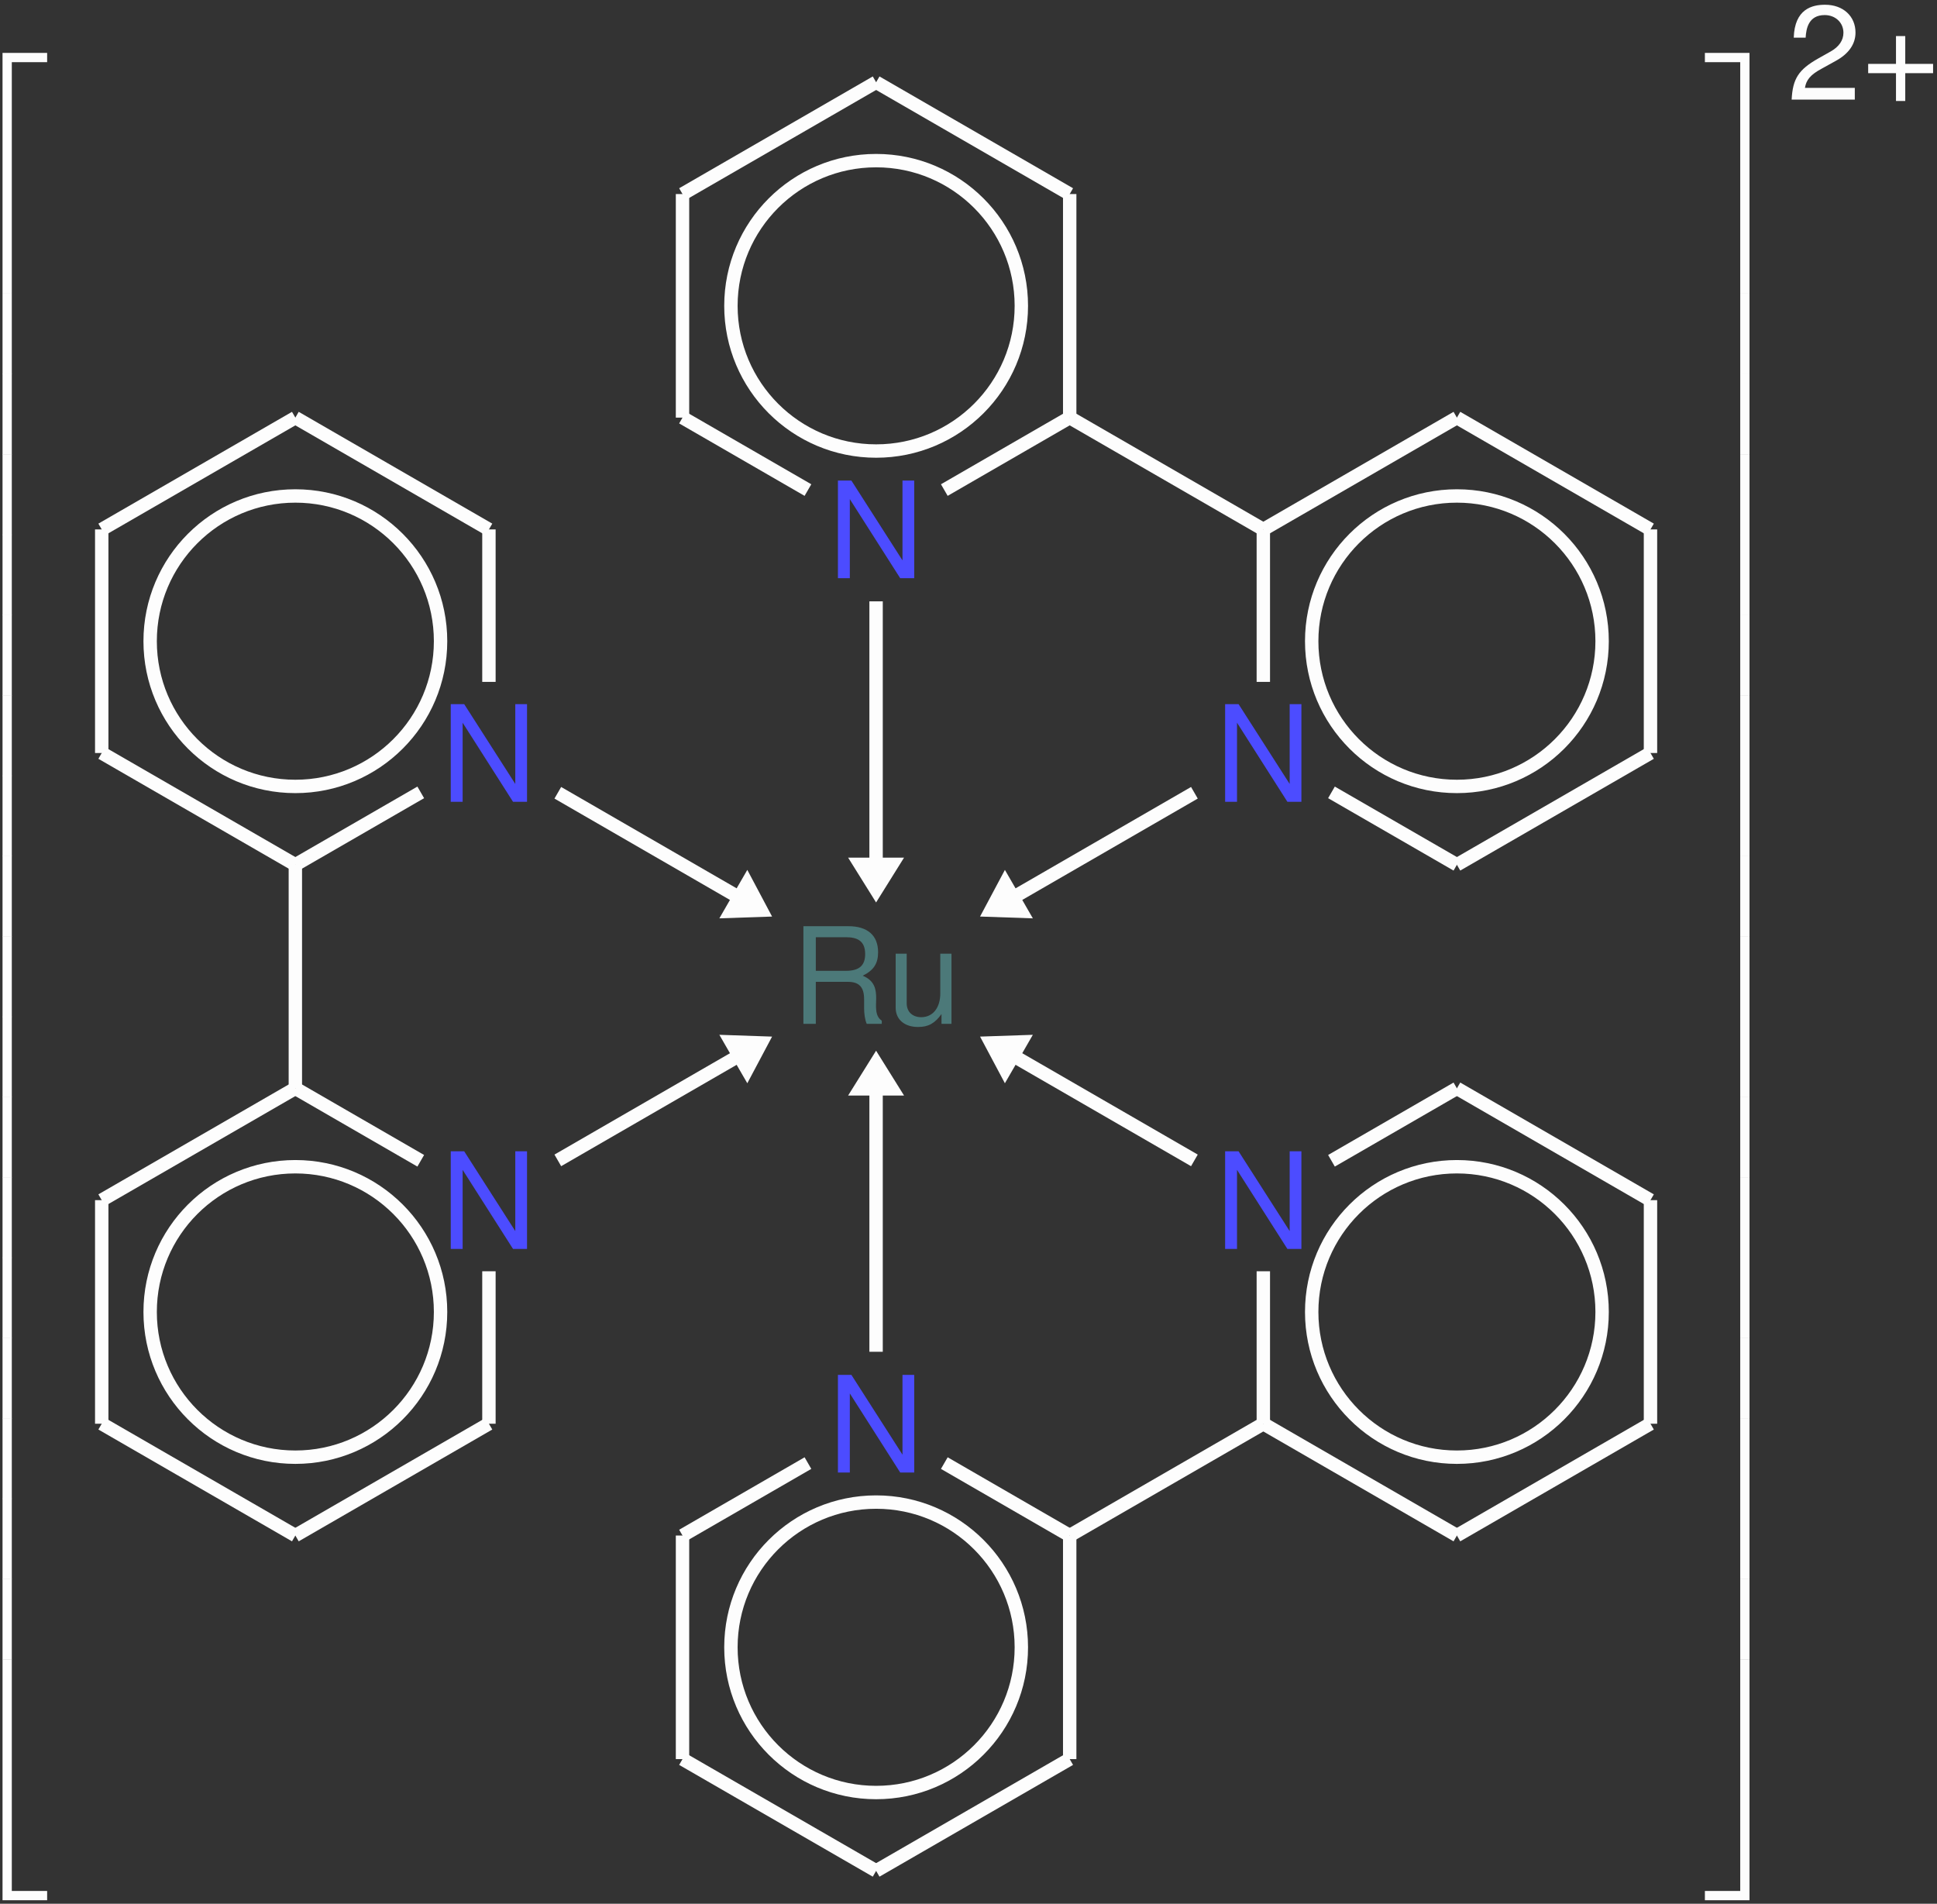 <?xml version="1.0" encoding="UTF-8"?>
<svg xmlns="http://www.w3.org/2000/svg" xmlns:xlink="http://www.w3.org/1999/xlink" width="173pt" height="170pt" viewBox="0 0 173 170" version="1.1">
<rect x="0" y="0" width="173" height="170" fill="#333333" stroke="none"/>
<defs>
<g>
<symbol overflow="visible" id="glyph0-0">
<path style="stroke:none;" d=""/>
</symbol>
<symbol overflow="visible" id="glyph0-1">
<path style="stroke:none;" d="M 3.891 21.031 L 4.719 21.031 L 4.719 0.359 L 7.875 0.359 L 7.875 -0.469 L 3.891 -0.469 Z M 3.891 21.031 "/>
</symbol>
<symbol overflow="visible" id="glyph0-2">
<path style="stroke:none;" d="M 3.891 7.188 L 4.719 7.188 L 4.719 -0.016 L 3.891 -0.016 Z M 3.891 7.188 "/>
</symbol>
<symbol overflow="visible" id="glyph0-3">
<path style="stroke:none;" d="M 3.891 21.031 L 7.875 21.031 L 7.875 20.203 L 4.719 20.203 L 4.719 -0.484 L 3.891 -0.484 Z M 3.891 21.031 "/>
</symbol>
<symbol overflow="visible" id="glyph0-4">
<path style="stroke:none;" d="M 3.234 21.031 L 4.062 21.031 L 4.062 -0.469 L 0.078 -0.469 L 0.078 0.359 L 3.234 0.359 Z M 3.234 21.031 "/>
</symbol>
<symbol overflow="visible" id="glyph0-5">
<path style="stroke:none;" d="M 3.234 7.188 L 4.062 7.188 L 4.062 -0.016 L 3.234 -0.016 Z M 3.234 7.188 "/>
</symbol>
<symbol overflow="visible" id="glyph0-6">
<path style="stroke:none;" d="M 3.234 20.203 L 0.078 20.203 L 0.078 21.031 L 4.062 21.031 L 4.062 -0.484 L 3.234 -0.484 Z M 3.234 20.203 "/>
</symbol>
<symbol overflow="visible" id="glyph1-0">
<path style="stroke:none;" d="M 7.406 -6.219 C 7.406 -7.609 6.406 -8.516 4.859 -8.516 C 3.125 -8.516 2.234 -7.547 2.234 -5.719 L 3.25 -5.719 C 3.25 -6.781 3.547 -7.578 4.797 -7.578 C 5.719 -7.578 6.328 -7.031 6.328 -6.219 C 6.328 -4.703 4.188 -4.312 4.188 -2.688 L 4.188 -2.031 L 5.266 -2.031 L 5.266 -2.594 C 5.266 -4.016 7.406 -4.25 7.406 -6.219 Z M 5.266 -0.891 L 4.188 -0.891 L 4.188 0.344 L 5.266 0.344 Z M 0.422 1.656 L 9.141 1.656 L 9.141 -9.562 L 0.422 -9.562 Z M 1.406 0.828 L 1.406 -8.719 L 8.156 -8.719 L 8.156 0.828 Z M 1.406 0.828 "/>
</symbol>
<symbol overflow="visible" id="glyph1-1">
<path style="stroke:none;" d="M 6.25 -4.297 C 7.234 -4.781 7.625 -5.391 7.625 -6.391 C 7.625 -7.891 6.688 -8.719 4.969 -8.719 L 0.953 -8.719 L 0.953 0 L 2.062 0 L 2.062 -3.75 L 4.938 -3.75 C 5.922 -3.75 6.375 -3.281 6.375 -2.203 L 6.375 -1.422 C 6.375 -0.891 6.453 -0.359 6.609 0 L 7.953 0 L 7.953 -0.281 C 7.5 -0.578 7.438 -1.094 7.438 -1.656 C 7.438 -1.844 7.453 -2.062 7.453 -2.266 C 7.453 -3.047 7.344 -3.844 6.25 -4.297 Z M 6.469 -6.234 C 6.469 -5.203 5.938 -4.734 4.75 -4.734 L 2.062 -4.734 L 2.062 -7.734 L 4.75 -7.734 C 5.688 -7.734 6.469 -7.469 6.469 -6.234 Z M 6.469 -6.234 "/>
</symbol>
<symbol overflow="visible" id="glyph1-2">
<path style="stroke:none;" d="M 5.703 0 L 5.703 -6.266 L 4.703 -6.266 L 4.703 -2.719 C 4.703 -1.438 4.047 -0.594 3 -0.594 C 2.219 -0.594 1.703 -1.078 1.703 -1.828 L 1.703 -6.266 L 0.719 -6.266 L 0.719 -1.438 C 0.719 -0.391 1.5 0.281 2.719 0.281 C 3.641 0.281 4.219 -0.047 4.812 -0.875 L 4.812 0 Z M 5.703 0 "/>
</symbol>
<symbol overflow="visible" id="glyph1-3">
<path style="stroke:none;" d="M 7.766 -8.719 L 6.719 -8.719 L 6.719 -1.594 L 2.156 -8.719 L 0.953 -8.719 L 0.953 0 L 2.016 0 L 2.016 -7.062 L 6.516 0 L 7.766 0 Z M 7.766 -8.719 "/>
</symbol>
<symbol overflow="visible" id="glyph1-4">
<path style="stroke:none;" d="M 0.594 -5.531 L 1.656 -5.531 C 1.703 -6.328 1.906 -7.547 3.359 -7.547 C 4.312 -7.547 5.031 -6.875 5.031 -5.969 C 5.031 -5.297 4.641 -4.719 3.891 -4.297 L 2.781 -3.672 C 1.016 -2.672 0.5 -1.859 0.406 0 L 6.047 0 L 6.047 -1.047 L 1.594 -1.047 C 1.703 -1.734 2.062 -2.219 3.125 -2.781 L 4.312 -3.438 C 5.5 -4.078 6.109 -4.953 6.109 -5.984 C 6.109 -7.453 5 -8.469 3.391 -8.469 C 2.234 -8.469 0.672 -8.094 0.594 -5.531 Z M 0.594 -5.531 "/>
</symbol>
<symbol overflow="visible" id="glyph1-5">
<path style="stroke:none;" d="M 6.391 -3.188 L 3.906 -3.188 L 3.906 -5.672 L 3.078 -5.672 L 3.078 -3.188 L 0.594 -3.188 L 0.594 -2.359 L 3.078 -2.359 L 3.078 0.125 L 3.906 0.125 L 3.906 -2.359 L 6.391 -2.359 Z M 6.391 -3.188 "/>
</symbol>
</g>
</defs>
<g id="surface31">
<g style="fill:rgb(98.999%,98.999%,98.999%);fill-opacity:1;">
  <use xlink:href="#glyph0-1" x="-3.665" y="5.193"/>
</g>
<g style="fill:rgb(98.999%,98.999%,98.999%);fill-opacity:1;">
  <use xlink:href="#glyph0-2" x="-3.665" y="26.235"/>
</g>
<g style="fill:rgb(98.999%,98.999%,98.999%);fill-opacity:1;">
  <use xlink:href="#glyph0-2" x="-3.665" y="33.408"/>
</g>
<g style="fill:rgb(98.999%,98.999%,98.999%);fill-opacity:1;">
  <use xlink:href="#glyph0-2" x="-3.665" y="40.581"/>
</g>
<g style="fill:rgb(98.999%,98.999%,98.999%);fill-opacity:1;">
  <use xlink:href="#glyph0-2" x="-3.665" y="47.754"/>
</g>
<g style="fill:rgb(98.999%,98.999%,98.999%);fill-opacity:1;">
  <use xlink:href="#glyph0-2" x="-3.665" y="54.927"/>
</g>
<g style="fill:rgb(98.999%,98.999%,98.999%);fill-opacity:1;">
  <use xlink:href="#glyph0-2" x="-3.665" y="62.1"/>
</g>
<g style="fill:rgb(98.999%,98.999%,98.999%);fill-opacity:1;">
  <use xlink:href="#glyph0-2" x="-3.665" y="69.274"/>
</g>
<g style="fill:rgb(98.999%,98.999%,98.999%);fill-opacity:1;">
  <use xlink:href="#glyph0-2" x="-3.665" y="76.447"/>
</g>
<g style="fill:rgb(98.999%,98.999%,98.999%);fill-opacity:1;">
  <use xlink:href="#glyph0-2" x="-3.665" y="83.62"/>
</g>
<g style="fill:rgb(98.999%,98.999%,98.999%);fill-opacity:1;">
  <use xlink:href="#glyph0-2" x="-3.665" y="90.793"/>
</g>
<g style="fill:rgb(98.999%,98.999%,98.999%);fill-opacity:1;">
  <use xlink:href="#glyph0-2" x="-3.665" y="97.966"/>
</g>
<g style="fill:rgb(98.999%,98.999%,98.999%);fill-opacity:1;">
  <use xlink:href="#glyph0-2" x="-3.665" y="105.139"/>
</g>
<g style="fill:rgb(98.999%,98.999%,98.999%);fill-opacity:1;">
  <use xlink:href="#glyph0-2" x="-3.665" y="112.313"/>
</g>
<g style="fill:rgb(98.999%,98.999%,98.999%);fill-opacity:1;">
  <use xlink:href="#glyph0-2" x="-3.665" y="119.486"/>
</g>
<g style="fill:rgb(98.999%,98.999%,98.999%);fill-opacity:1;">
  <use xlink:href="#glyph0-2" x="-3.665" y="126.659"/>
</g>
<g style="fill:rgb(98.999%,98.999%,98.999%);fill-opacity:1;">
  <use xlink:href="#glyph0-2" x="-3.665" y="133.832"/>
</g>
<g style="fill:rgb(98.999%,98.999%,98.999%);fill-opacity:1;">
  <use xlink:href="#glyph0-2" x="-3.665" y="141.005"/>
</g>
<g style="fill:rgb(98.999%,98.999%,98.999%);fill-opacity:1;">
  <use xlink:href="#glyph0-3" x="-3.665" y="148.657"/>
</g>
<g style="fill:rgb(29.999%,47.499%,47.499%);fill-opacity:1;">
  <use xlink:href="#glyph1-1" x="70.801" y="91.427"/>
  <use xlink:href="#glyph1-2" x="79.277" y="91.427"/>
</g>
<g style="fill:rgb(29.999%,29.999%,100%);fill-opacity:1;">
  <use xlink:href="#glyph1-3" x="108.466" y="111.529"/>
</g>
<path style="fill:none;stroke-width:1.196;stroke-linecap:butt;stroke-linejoin:miter;stroke:rgb(98.999%,98.999%,98.999%);stroke-opacity:1;stroke-miterlimit:10;" d="M 64.841 -25.729 C 64.841 -18.565 59.032 -12.761 51.872 -12.761 C 44.708 -12.761 38.903 -18.565 38.903 -25.729 C 38.903 -32.889 44.708 -38.698 51.872 -38.698 C 59.032 -38.698 64.841 -32.889 64.841 -25.729 " transform="matrix(1,0,0,-1,78.249,91.427)"/>
<path style="fill:none;stroke-width:1.196;stroke-linecap:butt;stroke-linejoin:miter;stroke:rgb(98.999%,98.999%,98.999%);stroke-opacity:1;stroke-miterlimit:10;" d="M 34.583 -22.096 L 34.583 -35.71 " transform="matrix(1,0,0,-1,78.249,91.427)"/>
<path style="fill:none;stroke-width:1.196;stroke-linecap:butt;stroke-linejoin:miter;stroke:rgb(98.999%,98.999%,98.999%);stroke-opacity:1;stroke-miterlimit:10;" d="M 34.583 -35.71 L 51.872 -45.694 " transform="matrix(1,0,0,-1,78.249,91.427)"/>
<path style="fill:none;stroke-width:1.196;stroke-linecap:butt;stroke-linejoin:miter;stroke:rgb(98.999%,98.999%,98.999%);stroke-opacity:1;stroke-miterlimit:10;" d="M 51.872 -45.694 L 69.161 -35.71 " transform="matrix(1,0,0,-1,78.249,91.427)"/>
<path style="fill:none;stroke-width:1.196;stroke-linecap:butt;stroke-linejoin:miter;stroke:rgb(98.999%,98.999%,98.999%);stroke-opacity:1;stroke-miterlimit:10;" d="M 69.161 -35.71 L 69.161 -15.745 " transform="matrix(1,0,0,-1,78.249,91.427)"/>
<path style="fill:none;stroke-width:1.196;stroke-linecap:butt;stroke-linejoin:miter;stroke:rgb(98.999%,98.999%,98.999%);stroke-opacity:1;stroke-miterlimit:10;" d="M 69.161 -15.745 L 51.872 -5.761 " transform="matrix(1,0,0,-1,78.249,91.427)"/>
<path style="fill:none;stroke-width:1.196;stroke-linecap:butt;stroke-linejoin:miter;stroke:rgb(98.999%,98.999%,98.999%);stroke-opacity:1;stroke-miterlimit:10;" d="M 64.841 34.169 C 64.841 41.329 59.032 47.138 51.872 47.138 C 44.708 47.138 38.903 41.329 38.903 34.169 C 38.903 27.005 44.708 21.2 51.872 21.2 C 59.032 21.2 64.841 27.005 64.841 34.169 " transform="matrix(1,0,0,-1,78.249,91.427)"/>
<path style="fill:none;stroke-width:1.196;stroke-linecap:butt;stroke-linejoin:miter;stroke:rgb(98.999%,98.999%,98.999%);stroke-opacity:1;stroke-miterlimit:10;" d="M 51.872 14.204 L 69.161 24.185 " transform="matrix(1,0,0,-1,78.249,91.427)"/>
<path style="fill:none;stroke-width:1.196;stroke-linecap:butt;stroke-linejoin:miter;stroke:rgb(98.999%,98.999%,98.999%);stroke-opacity:1;stroke-miterlimit:10;" d="M 69.161 24.185 L 69.161 44.15 " transform="matrix(1,0,0,-1,78.249,91.427)"/>
<path style="fill:none;stroke-width:1.196;stroke-linecap:butt;stroke-linejoin:miter;stroke:rgb(98.999%,98.999%,98.999%);stroke-opacity:1;stroke-miterlimit:10;" d="M 69.161 44.15 L 51.872 54.134 " transform="matrix(1,0,0,-1,78.249,91.427)"/>
<path style="fill:none;stroke-width:1.196;stroke-linecap:butt;stroke-linejoin:miter;stroke:rgb(98.999%,98.999%,98.999%);stroke-opacity:1;stroke-miterlimit:10;" d="M 51.872 54.134 L 34.583 44.15 " transform="matrix(1,0,0,-1,78.249,91.427)"/>
<path style="fill:none;stroke-width:1.196;stroke-linecap:butt;stroke-linejoin:miter;stroke:rgb(98.999%,98.999%,98.999%);stroke-opacity:1;stroke-miterlimit:10;" d="M 34.583 44.15 L 17.29 54.134 " transform="matrix(1,0,0,-1,78.249,91.427)"/>
<path style="fill:none;stroke-width:1.196;stroke-linecap:butt;stroke-linejoin:miter;stroke:rgb(98.999%,98.999%,98.999%);stroke-opacity:1;stroke-miterlimit:10;" d="M 12.97 64.115 C 12.97 71.279 7.161 77.083 0.001 77.083 C -7.163 77.083 -12.968 71.279 -12.968 64.115 C -12.968 56.954 -7.163 51.15 0.001 51.15 C 7.161 51.15 12.97 56.954 12.97 64.115 " transform="matrix(1,0,0,-1,78.249,91.427)"/>
<path style="fill:none;stroke-width:1.196;stroke-linecap:butt;stroke-linejoin:miter;stroke:rgb(98.999%,98.999%,98.999%);stroke-opacity:1;stroke-miterlimit:10;" d="M 17.29 54.134 L 17.29 74.099 " transform="matrix(1,0,0,-1,78.249,91.427)"/>
<path style="fill:none;stroke-width:1.196;stroke-linecap:butt;stroke-linejoin:miter;stroke:rgb(98.999%,98.999%,98.999%);stroke-opacity:1;stroke-miterlimit:10;" d="M 17.29 74.099 L 0.001 84.083 " transform="matrix(1,0,0,-1,78.249,91.427)"/>
<path style="fill:none;stroke-width:1.196;stroke-linecap:butt;stroke-linejoin:miter;stroke:rgb(98.999%,98.999%,98.999%);stroke-opacity:1;stroke-miterlimit:10;" d="M 0.001 84.083 L -17.292 74.099 " transform="matrix(1,0,0,-1,78.249,91.427)"/>
<path style="fill:none;stroke-width:1.196;stroke-linecap:butt;stroke-linejoin:miter;stroke:rgb(98.999%,98.999%,98.999%);stroke-opacity:1;stroke-miterlimit:10;" d="M -17.292 74.099 L -17.292 54.134 " transform="matrix(1,0,0,-1,78.249,91.427)"/>
<path style="fill:none;stroke-width:1.196;stroke-linecap:butt;stroke-linejoin:miter;stroke:rgb(98.999%,98.999%,98.999%);stroke-opacity:1;stroke-miterlimit:10;" d="M -38.901 34.169 C -38.901 41.329 -44.71 47.138 -51.87 47.138 C -59.034 47.138 -64.839 41.329 -64.839 34.169 C -64.839 27.005 -59.034 21.2 -51.87 21.2 C -44.71 21.2 -38.901 27.005 -38.901 34.169 " transform="matrix(1,0,0,-1,78.249,91.427)"/>
<path style="fill:none;stroke-width:1.196;stroke-linecap:butt;stroke-linejoin:miter;stroke:rgb(98.999%,98.999%,98.999%);stroke-opacity:1;stroke-miterlimit:10;" d="M -34.581 44.15 L -51.87 54.134 " transform="matrix(1,0,0,-1,78.249,91.427)"/>
<path style="fill:none;stroke-width:1.196;stroke-linecap:butt;stroke-linejoin:miter;stroke:rgb(98.999%,98.999%,98.999%);stroke-opacity:1;stroke-miterlimit:10;" d="M -51.87 54.134 L -69.163 44.15 " transform="matrix(1,0,0,-1,78.249,91.427)"/>
<path style="fill:none;stroke-width:1.196;stroke-linecap:butt;stroke-linejoin:miter;stroke:rgb(98.999%,98.999%,98.999%);stroke-opacity:1;stroke-miterlimit:10;" d="M -69.163 44.15 L -69.163 24.185 " transform="matrix(1,0,0,-1,78.249,91.427)"/>
<path style="fill:none;stroke-width:1.196;stroke-linecap:butt;stroke-linejoin:miter;stroke:rgb(98.999%,98.999%,98.999%);stroke-opacity:1;stroke-miterlimit:10;" d="M -69.163 24.185 L -51.87 14.204 " transform="matrix(1,0,0,-1,78.249,91.427)"/>
<path style="fill:none;stroke-width:1.196;stroke-linecap:butt;stroke-linejoin:miter;stroke:rgb(98.999%,98.999%,98.999%);stroke-opacity:1;stroke-miterlimit:10;" d="M -51.87 14.204 L -51.87 -5.761 " transform="matrix(1,0,0,-1,78.249,91.427)"/>
<path style="fill:none;stroke-width:1.196;stroke-linecap:butt;stroke-linejoin:miter;stroke:rgb(98.999%,98.999%,98.999%);stroke-opacity:1;stroke-miterlimit:10;" d="M -38.901 -25.729 C -38.901 -18.565 -44.71 -12.761 -51.87 -12.761 C -59.034 -12.761 -64.839 -18.565 -64.839 -25.729 C -64.839 -32.889 -59.034 -38.698 -51.87 -38.698 C -44.71 -38.698 -38.901 -32.889 -38.901 -25.729 " transform="matrix(1,0,0,-1,78.249,91.427)"/>
<path style="fill:none;stroke-width:1.196;stroke-linecap:butt;stroke-linejoin:miter;stroke:rgb(98.999%,98.999%,98.999%);stroke-opacity:1;stroke-miterlimit:10;" d="M -51.87 -5.761 L -69.163 -15.745 " transform="matrix(1,0,0,-1,78.249,91.427)"/>
<path style="fill:none;stroke-width:1.196;stroke-linecap:butt;stroke-linejoin:miter;stroke:rgb(98.999%,98.999%,98.999%);stroke-opacity:1;stroke-miterlimit:10;" d="M -69.163 -15.745 L -69.163 -35.71 " transform="matrix(1,0,0,-1,78.249,91.427)"/>
<path style="fill:none;stroke-width:1.196;stroke-linecap:butt;stroke-linejoin:miter;stroke:rgb(98.999%,98.999%,98.999%);stroke-opacity:1;stroke-miterlimit:10;" d="M -69.163 -35.71 L -51.87 -45.694 " transform="matrix(1,0,0,-1,78.249,91.427)"/>
<path style="fill:none;stroke-width:1.196;stroke-linecap:butt;stroke-linejoin:miter;stroke:rgb(98.999%,98.999%,98.999%);stroke-opacity:1;stroke-miterlimit:10;" d="M -51.87 -45.694 L -34.581 -35.71 " transform="matrix(1,0,0,-1,78.249,91.427)"/>
<path style="fill:none;stroke-width:1.196;stroke-linecap:butt;stroke-linejoin:miter;stroke:rgb(98.999%,98.999%,98.999%);stroke-opacity:1;stroke-miterlimit:10;" d="M 12.97 -55.675 C 12.97 -48.514 7.161 -42.706 0.001 -42.706 C -7.163 -42.706 -12.968 -48.514 -12.968 -55.675 C -12.968 -62.839 -7.163 -68.643 0.001 -68.643 C 7.161 -68.643 12.97 -62.839 12.97 -55.675 " transform="matrix(1,0,0,-1,78.249,91.427)"/>
<path style="fill:none;stroke-width:1.196;stroke-linecap:butt;stroke-linejoin:miter;stroke:rgb(98.999%,98.999%,98.999%);stroke-opacity:1;stroke-miterlimit:10;" d="M -17.292 -45.694 L -17.292 -65.659 " transform="matrix(1,0,0,-1,78.249,91.427)"/>
<path style="fill:none;stroke-width:1.196;stroke-linecap:butt;stroke-linejoin:miter;stroke:rgb(98.999%,98.999%,98.999%);stroke-opacity:1;stroke-miterlimit:10;" d="M -17.292 -65.659 L 0.001 -75.639 " transform="matrix(1,0,0,-1,78.249,91.427)"/>
<path style="fill:none;stroke-width:1.196;stroke-linecap:butt;stroke-linejoin:miter;stroke:rgb(98.999%,98.999%,98.999%);stroke-opacity:1;stroke-miterlimit:10;" d="M 0.001 -75.639 L 17.29 -65.659 " transform="matrix(1,0,0,-1,78.249,91.427)"/>
<path style="fill:none;stroke-width:1.196;stroke-linecap:butt;stroke-linejoin:miter;stroke:rgb(98.999%,98.999%,98.999%);stroke-opacity:1;stroke-miterlimit:10;" d="M 17.29 -65.659 L 17.29 -45.694 " transform="matrix(1,0,0,-1,78.249,91.427)"/>
<path style="fill:none;stroke-width:1.196;stroke-linecap:butt;stroke-linejoin:miter;stroke:rgb(98.999%,98.999%,98.999%);stroke-opacity:1;stroke-miterlimit:10;" d="M 34.583 -35.71 L 17.29 -45.694 " transform="matrix(1,0,0,-1,78.249,91.427)"/>
<g style="fill:rgb(29.999%,29.999%,100%);fill-opacity:1;">
  <use xlink:href="#glyph1-3" x="73.885" y="131.494"/>
</g>
<path style="fill:none;stroke-width:1.196;stroke-linecap:butt;stroke-linejoin:miter;stroke:rgb(98.999%,98.999%,98.999%);stroke-opacity:1;stroke-miterlimit:10;" d="M 17.29 -45.694 L 6.091 -39.225 " transform="matrix(1,0,0,-1,78.249,91.427)"/>
<path style="fill:none;stroke-width:1.196;stroke-linecap:butt;stroke-linejoin:miter;stroke:rgb(98.999%,98.999%,98.999%);stroke-opacity:1;stroke-miterlimit:10;" d="M -6.089 -39.225 L -17.292 -45.694 " transform="matrix(1,0,0,-1,78.249,91.427)"/>
<g style="fill:rgb(29.999%,29.999%,100%);fill-opacity:1;">
  <use xlink:href="#glyph1-3" x="39.304" y="111.529"/>
</g>
<path style="fill:none;stroke-width:1.196;stroke-linecap:butt;stroke-linejoin:miter;stroke:rgb(98.999%,98.999%,98.999%);stroke-opacity:1;stroke-miterlimit:10;" d="M -34.581 -35.71 L -34.581 -22.096 " transform="matrix(1,0,0,-1,78.249,91.427)"/>
<path style="fill:none;stroke-width:1.196;stroke-linecap:butt;stroke-linejoin:miter;stroke:rgb(98.999%,98.999%,98.999%);stroke-opacity:1;stroke-miterlimit:10;" d="M -40.671 -12.229 L -51.87 -5.761 " transform="matrix(1,0,0,-1,78.249,91.427)"/>
<g style="fill:rgb(29.999%,29.999%,100%);fill-opacity:1;">
  <use xlink:href="#glyph1-3" x="39.304" y="71.599"/>
</g>
<path style="fill:none;stroke-width:1.196;stroke-linecap:butt;stroke-linejoin:miter;stroke:rgb(98.999%,98.999%,98.999%);stroke-opacity:1;stroke-miterlimit:10;" d="M -51.87 14.204 L -40.671 20.669 " transform="matrix(1,0,0,-1,78.249,91.427)"/>
<path style="fill:none;stroke-width:1.196;stroke-linecap:butt;stroke-linejoin:miter;stroke:rgb(98.999%,98.999%,98.999%);stroke-opacity:1;stroke-miterlimit:10;" d="M -34.581 30.536 L -34.581 44.15 " transform="matrix(1,0,0,-1,78.249,91.427)"/>
<g style="fill:rgb(29.999%,29.999%,100%);fill-opacity:1;">
  <use xlink:href="#glyph1-3" x="73.885" y="51.634"/>
</g>
<path style="fill:none;stroke-width:1.196;stroke-linecap:butt;stroke-linejoin:miter;stroke:rgb(98.999%,98.999%,98.999%);stroke-opacity:1;stroke-miterlimit:10;" d="M -17.292 54.134 L -6.089 47.665 " transform="matrix(1,0,0,-1,78.249,91.427)"/>
<path style="fill:none;stroke-width:1.196;stroke-linecap:butt;stroke-linejoin:miter;stroke:rgb(98.999%,98.999%,98.999%);stroke-opacity:1;stroke-miterlimit:10;" d="M 6.091 47.665 L 17.29 54.134 " transform="matrix(1,0,0,-1,78.249,91.427)"/>
<g style="fill:rgb(29.999%,29.999%,100%);fill-opacity:1;">
  <use xlink:href="#glyph1-3" x="108.466" y="71.599"/>
</g>
<path style="fill:none;stroke-width:1.196;stroke-linecap:butt;stroke-linejoin:miter;stroke:rgb(98.999%,98.999%,98.999%);stroke-opacity:1;stroke-miterlimit:10;" d="M 34.583 44.15 L 34.583 30.536 " transform="matrix(1,0,0,-1,78.249,91.427)"/>
<path style="fill:none;stroke-width:1.196;stroke-linecap:butt;stroke-linejoin:miter;stroke:rgb(98.999%,98.999%,98.999%);stroke-opacity:1;stroke-miterlimit:10;" d="M 40.669 20.669 L 51.872 14.204 " transform="matrix(1,0,0,-1,78.249,91.427)"/>
<path style="fill:none;stroke-width:1.196;stroke-linecap:butt;stroke-linejoin:miter;stroke:rgb(98.999%,98.999%,98.999%);stroke-opacity:1;stroke-miterlimit:10;" d="M 51.872 -5.761 L 40.669 -12.229 " transform="matrix(1,0,0,-1,78.249,91.427)"/>
<g style="fill:rgb(98.999%,98.999%,98.999%);fill-opacity:1;">
  <use xlink:href="#glyph0-4" x="152.192" y="5.193"/>
</g>
<g style="fill:rgb(98.999%,98.999%,98.999%);fill-opacity:1;">
  <use xlink:href="#glyph0-5" x="152.192" y="26.235"/>
</g>
<g style="fill:rgb(98.999%,98.999%,98.999%);fill-opacity:1;">
  <use xlink:href="#glyph0-5" x="152.192" y="33.408"/>
</g>
<g style="fill:rgb(98.999%,98.999%,98.999%);fill-opacity:1;">
  <use xlink:href="#glyph0-5" x="152.192" y="40.581"/>
</g>
<g style="fill:rgb(98.999%,98.999%,98.999%);fill-opacity:1;">
  <use xlink:href="#glyph0-5" x="152.192" y="47.754"/>
</g>
<g style="fill:rgb(98.999%,98.999%,98.999%);fill-opacity:1;">
  <use xlink:href="#glyph0-5" x="152.192" y="54.927"/>
</g>
<g style="fill:rgb(98.999%,98.999%,98.999%);fill-opacity:1;">
  <use xlink:href="#glyph0-5" x="152.192" y="62.1"/>
</g>
<g style="fill:rgb(98.999%,98.999%,98.999%);fill-opacity:1;">
  <use xlink:href="#glyph0-5" x="152.192" y="69.274"/>
</g>
<g style="fill:rgb(98.999%,98.999%,98.999%);fill-opacity:1;">
  <use xlink:href="#glyph0-5" x="152.192" y="76.447"/>
</g>
<g style="fill:rgb(98.999%,98.999%,98.999%);fill-opacity:1;">
  <use xlink:href="#glyph0-5" x="152.192" y="83.62"/>
</g>
<g style="fill:rgb(98.999%,98.999%,98.999%);fill-opacity:1;">
  <use xlink:href="#glyph0-5" x="152.192" y="90.793"/>
</g>
<g style="fill:rgb(98.999%,98.999%,98.999%);fill-opacity:1;">
  <use xlink:href="#glyph0-5" x="152.192" y="97.966"/>
</g>
<g style="fill:rgb(98.999%,98.999%,98.999%);fill-opacity:1;">
  <use xlink:href="#glyph0-5" x="152.192" y="105.139"/>
</g>
<g style="fill:rgb(98.999%,98.999%,98.999%);fill-opacity:1;">
  <use xlink:href="#glyph0-5" x="152.192" y="112.313"/>
</g>
<g style="fill:rgb(98.999%,98.999%,98.999%);fill-opacity:1;">
  <use xlink:href="#glyph0-5" x="152.192" y="119.486"/>
</g>
<g style="fill:rgb(98.999%,98.999%,98.999%);fill-opacity:1;">
  <use xlink:href="#glyph0-5" x="152.192" y="126.659"/>
</g>
<g style="fill:rgb(98.999%,98.999%,98.999%);fill-opacity:1;">
  <use xlink:href="#glyph0-5" x="152.192" y="133.832"/>
</g>
<g style="fill:rgb(98.999%,98.999%,98.999%);fill-opacity:1;">
  <use xlink:href="#glyph0-5" x="152.192" y="141.005"/>
</g>
<g style="fill:rgb(98.999%,98.999%,98.999%);fill-opacity:1;">
  <use xlink:href="#glyph0-6" x="152.192" y="148.657"/>
</g>
<path style="fill:none;stroke-width:1.196;stroke-linecap:butt;stroke-linejoin:miter;stroke:rgb(98.999%,98.999%,98.999%);stroke-opacity:1;stroke-miterlimit:10;" d="M -53.486 -12.194 L -69.381 -3.014 " transform="matrix(1,0,0,-1,160.162,91.427)"/>
<path style="fill-rule:nonzero;fill:rgb(98.999%,98.999%,98.999%);fill-opacity:1;stroke-width:1.015;stroke-linecap:butt;stroke-linejoin:miter;stroke:rgb(98.999%,98.999%,98.999%);stroke-opacity:1;stroke-miterlimit:10;" d="M 3.045 -0 L 0.507 1.584 L 0.506 -0 L 0.508 -1.582 Z M 3.045 -0 " transform="matrix(-0.866,-0.5,-0.5,0.866,91,94.569)"/>
<path style="fill:none;stroke-width:1.196;stroke-linecap:butt;stroke-linejoin:miter;stroke:rgb(98.999%,98.999%,98.999%);stroke-opacity:1;stroke-miterlimit:10;" d="M -81.916 -29.284 L -81.916 -6.147 " transform="matrix(1,0,0,-1,160.162,91.427)"/>
<path style="fill-rule:nonzero;fill:rgb(98.999%,98.999%,98.999%);fill-opacity:1;stroke-width:1.015;stroke-linecap:butt;stroke-linejoin:miter;stroke:rgb(98.999%,98.999%,98.999%);stroke-opacity:1;stroke-miterlimit:10;" d="M 3.042 0.001 L 0.507 1.583 L 0.507 -1.581 Z M 3.042 0.001 " transform="matrix(0,-1,-1,0,78.247,97.828)"/>
<path style="fill:none;stroke-width:1.196;stroke-linecap:butt;stroke-linejoin:miter;stroke:rgb(98.999%,98.999%,98.999%);stroke-opacity:1;stroke-miterlimit:10;" d="M -110.342 -12.194 L -94.447 -3.014 " transform="matrix(1,0,0,-1,160.162,91.427)"/>
<path style="fill-rule:nonzero;fill:rgb(98.999%,98.999%,98.999%);fill-opacity:1;stroke-width:1.015;stroke-linecap:butt;stroke-linejoin:miter;stroke:rgb(98.999%,98.999%,98.999%);stroke-opacity:1;stroke-miterlimit:10;" d="M 3.043 0.001 L 0.509 1.582 L 0.507 -0 L 0.508 -1.584 Z M 3.043 0.001 " transform="matrix(0.866,-0.5,-0.5,-0.866,65.494,94.569)"/>
<path style="fill:none;stroke-width:1.196;stroke-linecap:butt;stroke-linejoin:miter;stroke:rgb(98.999%,98.999%,98.999%);stroke-opacity:1;stroke-miterlimit:10;" d="M -110.342 20.634 L -94.447 11.454 " transform="matrix(1,0,0,-1,160.162,91.427)"/>
<path style="fill-rule:nonzero;fill:rgb(98.999%,98.999%,98.999%);fill-opacity:1;stroke-width:1.015;stroke-linecap:butt;stroke-linejoin:miter;stroke:rgb(98.999%,98.999%,98.999%);stroke-opacity:1;stroke-miterlimit:10;" d="M 3.043 -0.002 L 0.508 1.584 L 0.507 -0 L 0.509 -1.582 Z M 3.043 -0.002 " transform="matrix(0.866,0.5,0.5,-0.866,65.494,79.844)"/>
<path style="fill:none;stroke-width:1.196;stroke-linecap:butt;stroke-linejoin:miter;stroke:rgb(98.999%,98.999%,98.999%);stroke-opacity:1;stroke-miterlimit:10;" d="M -81.916 37.728 L -81.916 14.587 " transform="matrix(1,0,0,-1,160.162,91.427)"/>
<path style="fill-rule:nonzero;fill:rgb(98.999%,98.999%,98.999%);fill-opacity:1;stroke-width:1.015;stroke-linecap:butt;stroke-linejoin:miter;stroke:rgb(98.999%,98.999%,98.999%);stroke-opacity:1;stroke-miterlimit:10;" d="M 3.043 -0.001 L 0.508 1.581 L 0.508 -1.583 Z M 3.043 -0.001 " transform="matrix(0,1,1,0,78.247,76.586)"/>
<path style="fill:none;stroke-width:1.196;stroke-linecap:butt;stroke-linejoin:miter;stroke:rgb(98.999%,98.999%,98.999%);stroke-opacity:1;stroke-miterlimit:10;" d="M -53.486 20.634 L -69.381 11.454 " transform="matrix(1,0,0,-1,160.162,91.427)"/>
<path style="fill-rule:nonzero;fill:rgb(98.999%,98.999%,98.999%);fill-opacity:1;stroke-width:1.015;stroke-linecap:butt;stroke-linejoin:miter;stroke:rgb(98.999%,98.999%,98.999%);stroke-opacity:1;stroke-miterlimit:10;" d="M 3.045 0 L 0.508 1.583 L 0.506 0.001 L 0.507 -1.583 Z M 3.045 0 " transform="matrix(-0.866,0.5,0.5,0.866,91,79.844)"/>
<g style="fill:rgb(98.999%,98.999%,98.999%);fill-opacity:1;">
  <use xlink:href="#glyph1-4" x="159.612" y="8.893"/>
  <use xlink:href="#glyph1-5" x="166.259" y="8.893"/>
</g>
</g>
</svg>

